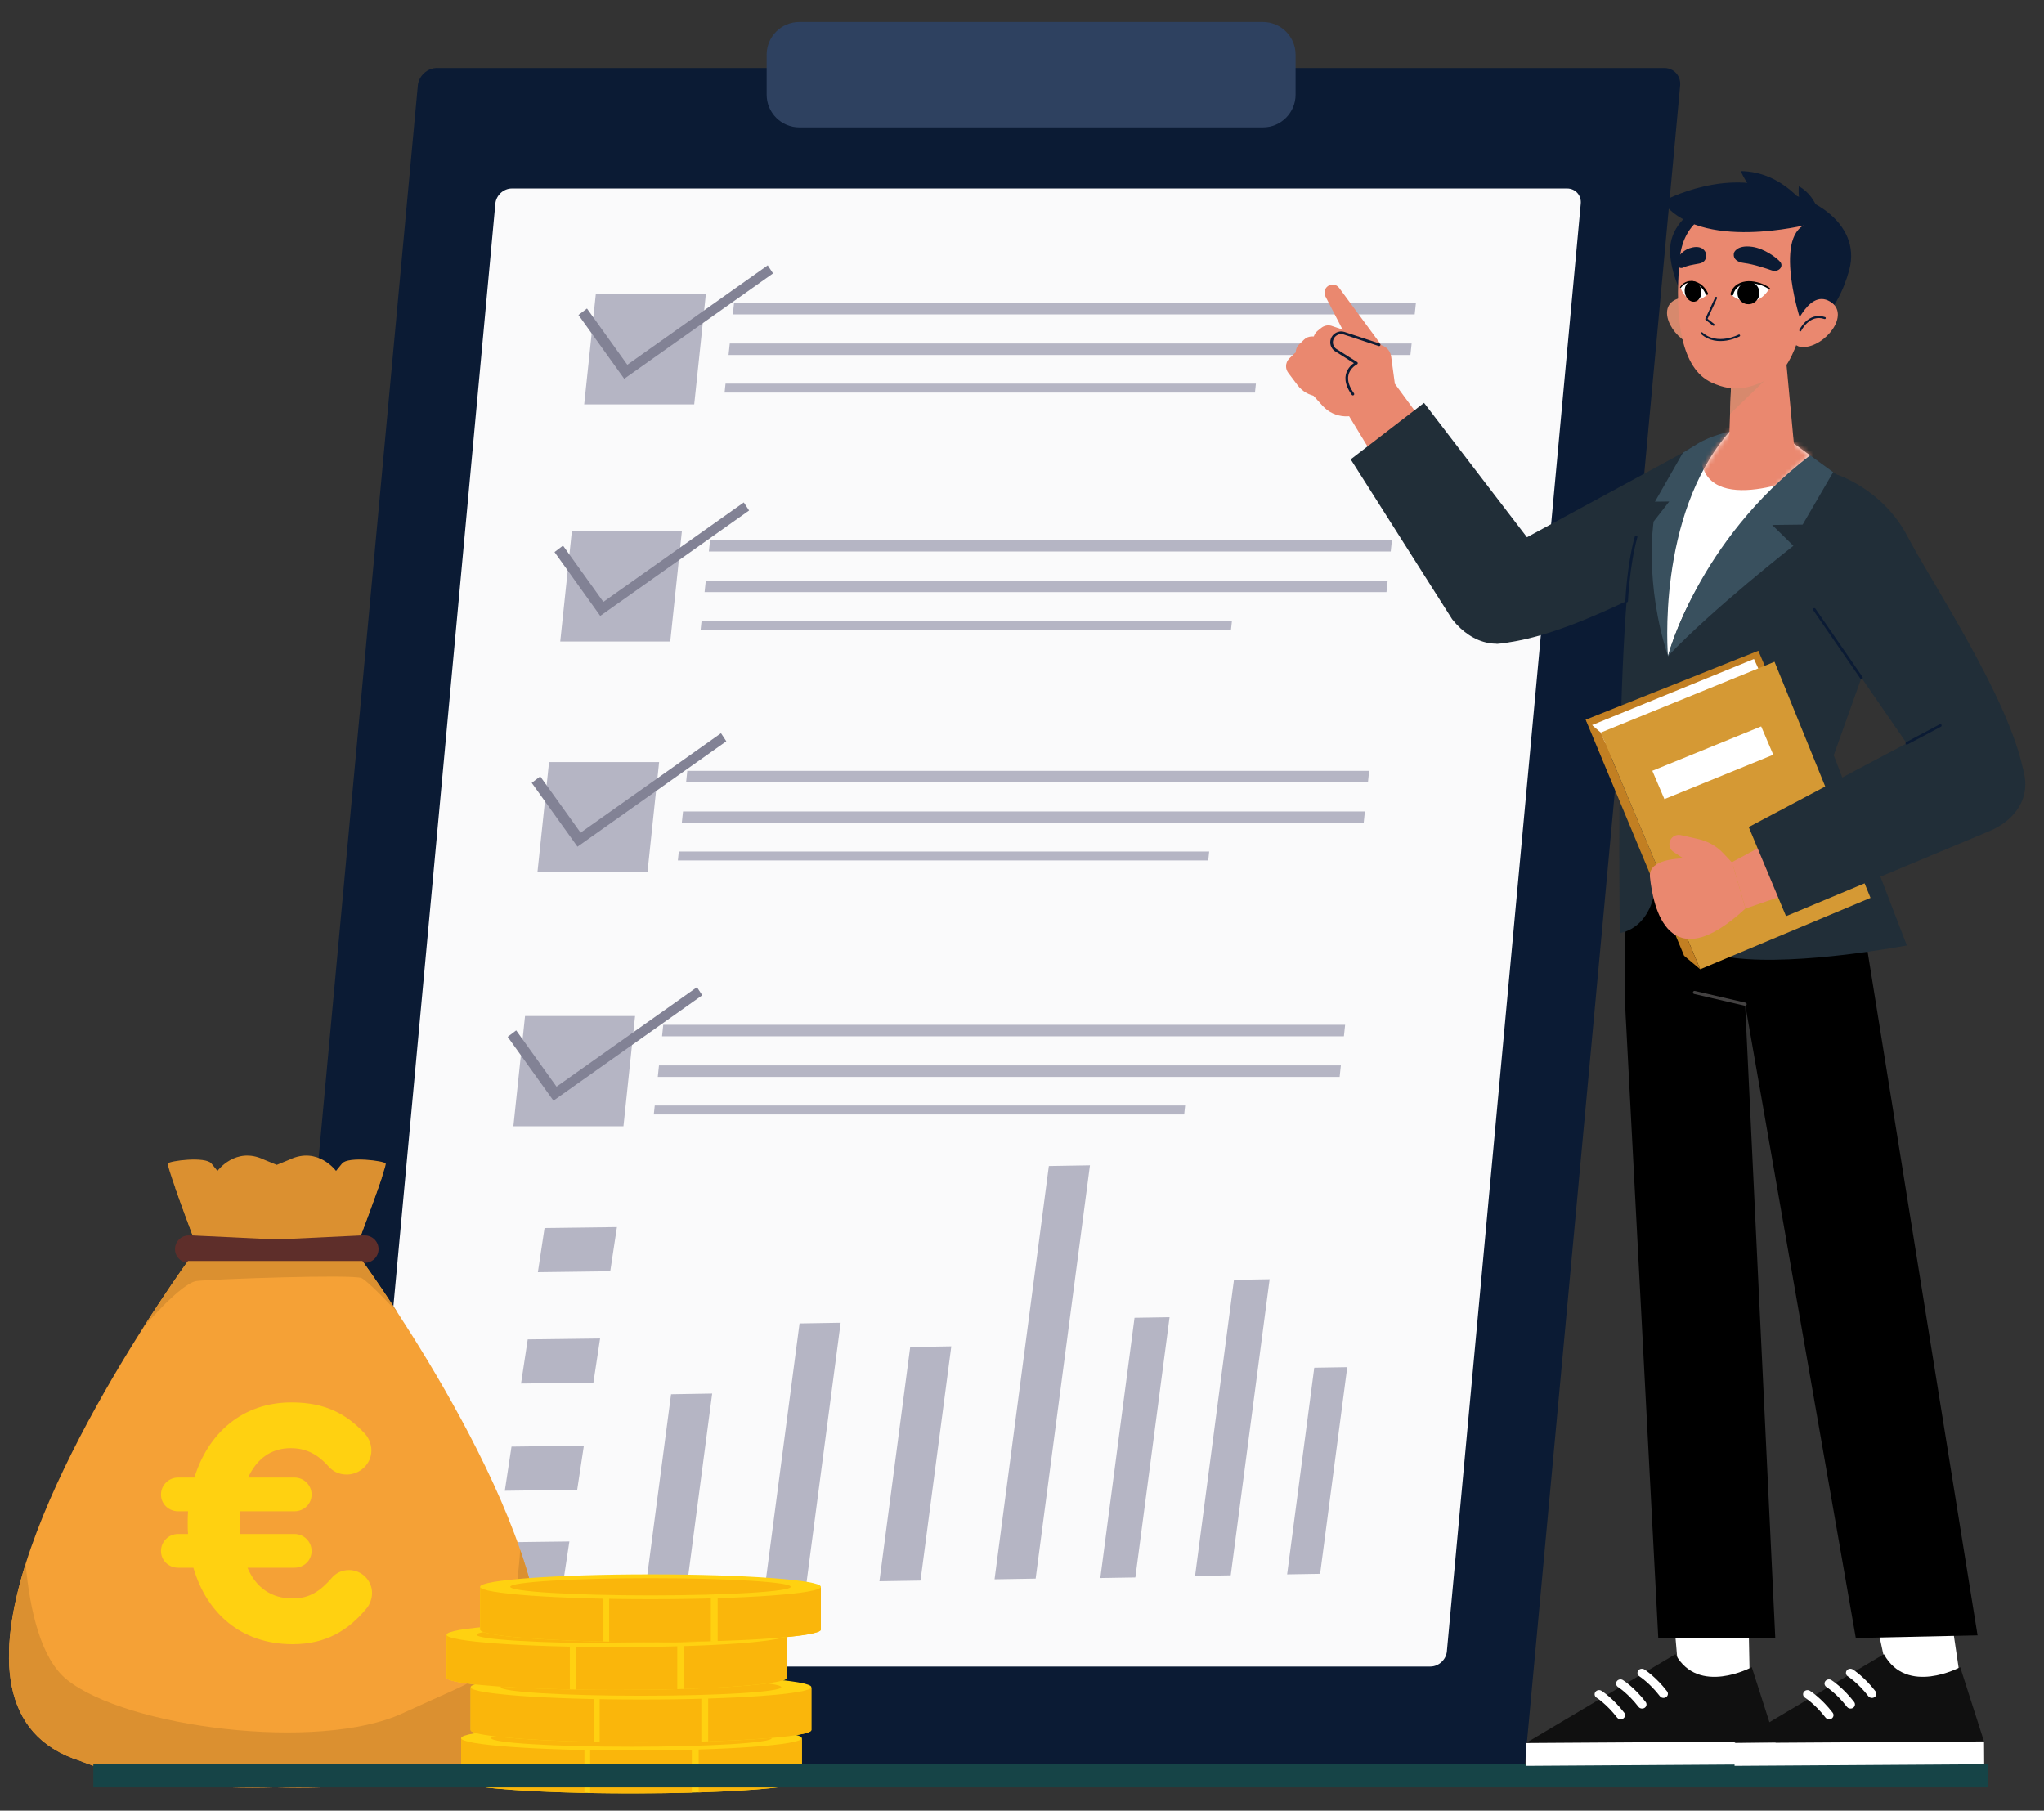 <?xml version="1.0" encoding="UTF-8"?> <svg xmlns="http://www.w3.org/2000/svg" width="438" height="388" viewBox="0 0 438 388" fill="none"><rect x="0" y="0" width="438" height="388" fill="#333333" stroke="none"/><path d="M322.556 382.926H59.567C57.5 382.926 55.966 381.234 56.159 379.163L89.531 18.334C89.724 16.263 91.571 14.571 93.634 14.571H356.623C358.69 14.571 360.224 16.263 360.031 18.334L326.659 379.163C326.467 381.234 324.619 382.926 322.556 382.926Z" fill="#0B1B34"></path><path d="M306.513 357.111H80.388C78.612 357.111 77.293 355.653 77.455 353.874L106.149 43.627C106.316 41.847 107.903 40.39 109.679 40.39H335.804C337.58 40.39 338.899 41.847 338.736 43.627L310.042 353.874C309.876 355.653 308.289 357.111 306.513 357.111Z" fill="#FAFAFB"></path><path d="M270.624 4.709H171.283C167.416 4.709 164.281 7.85 164.281 11.724V20.28C164.281 24.154 167.416 27.295 171.283 27.295H270.624C274.491 27.295 277.625 24.154 277.625 20.28V11.724C277.625 7.85 274.491 4.709 270.624 4.709Z" fill="#2E4160"></path><path d="M127.671 63.032L127.145 68.021L126.787 71.44V71.447L125.181 86.659H148.759L150.595 69.248L150.89 66.507L151.249 63.035H127.671V63.032ZM129.938 65.568L129.356 71.099L128.997 74.518L127.984 84.122H146.495L147.859 71.186L148.147 68.445L148.453 65.568H129.934H129.938Z" fill="#B5B5C4"></path><path d="M303.411 64.91H157.292L157.035 67.371H303.15L303.411 64.91Z" fill="#B5B5C4"></path><path d="M302.492 73.613H156.377L156.116 76.074H302.232L302.492 73.613Z" fill="#B5B5C4"></path><path d="M269.124 82.207H155.47L155.266 84.119H268.923L269.124 82.207Z" fill="#B5B5C4"></path><path d="M165.65 58.584L164.512 56.853L134.424 78.163L125.779 66.106L123.954 67.491L133.619 80.969L133.755 81.173L165.65 58.584Z" fill="#828295"></path><path d="M122.54 113.84L122.015 118.83L121.656 122.256L120.05 137.467H143.624L145.461 120.056L145.748 117.319V117.312L146.118 113.84H122.54V113.84ZM124.807 116.377L124.226 121.9V121.907L123.859 125.326L122.846 134.93H141.365L142.729 121.991L143.016 119.254V119.246L143.322 116.377H124.804H124.807Z" fill="#B5B5C4"></path><path d="M298.275 115.718H152.16L151.899 118.175H298.015L298.275 115.718Z" fill="#B5B5C4"></path><path d="M297.358 124.421H151.243L150.982 126.878H297.101L297.358 124.421Z" fill="#B5B5C4"></path><path d="M263.993 133.015H150.336L150.135 134.926H263.789L263.993 133.015Z" fill="#B5B5C4"></path><path d="M160.519 109.392L159.381 107.662L129.293 128.972L120.644 116.914L118.823 118.3L128.484 131.777L128.62 131.981L160.519 109.392Z" fill="#828295"></path><path d="M117.655 163.293L117.13 168.275V168.282L116.835 171.076L116.771 171.701L115.165 186.919H138.743L140.579 169.509L140.874 166.768L141.241 163.297H117.655V163.293ZM119.922 165.829L119.34 171.353V171.36L118.981 174.779L118.634 178.068L117.969 184.383H136.48L137.844 171.447L138.131 168.706L138.437 165.829H119.918H119.922Z" fill="#B5B5C4"></path><path d="M293.394 165.175H147.279L147.018 167.631H293.133L293.394 165.175Z" fill="#B5B5C4"></path><path d="M292.476 173.877H146.361L146.1 176.334H292.219L292.476 173.877Z" fill="#B5B5C4"></path><path d="M259.113 182.468H145.455L145.254 184.38H258.908L259.113 182.468Z" fill="#B5B5C4"></path><path d="M155.637 158.845L154.5 157.115L124.411 178.428L115.762 166.367L113.941 167.753L123.603 181.23L123.739 181.438L155.637 158.845Z" fill="#828295"></path><path d="M112.508 217.717L111.983 222.707L111.616 226.125V226.133L110.01 241.344H133.596L135.425 223.941V223.933L135.719 221.192L136.086 217.721H112.508V217.717ZM114.775 220.253L114.193 225.784L113.834 229.21V229.218L112.818 238.811H131.336L132.696 225.883V225.875L132.984 223.134L133.29 220.257H114.779L114.775 220.253Z" fill="#B5B5C4"></path><path d="M288.243 219.599H142.124L141.867 222.056H287.982L288.243 219.599Z" fill="#B5B5C4"></path><path d="M287.325 228.302H141.209L140.949 230.759H287.064L287.325 228.302Z" fill="#B5B5C4"></path><path d="M253.957 236.896H140.303L140.099 238.807H253.756L253.957 236.896Z" fill="#B5B5C4"></path><path d="M150.482 213.272L149.345 211.542L119.256 232.852L110.611 220.794L108.786 222.176L118.452 235.653L118.588 235.861L150.482 213.272Z" fill="#828295"></path><path d="M172.825 339.101L164.017 339.249L171.329 283.587L180.136 283.44L172.825 339.101Z" fill="#B5B5C4"></path><path d="M197.253 338.689L188.445 338.836L195.043 288.641L203.847 288.494L197.253 338.689Z" fill="#B5B5C4"></path><path d="M147.23 339.533L138.422 339.681L143.799 298.764L152.606 298.613L147.23 339.533Z" fill="#B5B5C4"></path><path d="M221.926 338.272L213.119 338.42L224.753 249.857L233.56 249.709L221.926 338.272Z" fill="#B5B5C4"></path><path d="M263.729 337.568L256.089 337.697L264.42 274.248L272.064 274.119L263.729 337.568Z" fill="#B5B5C4"></path><path d="M282.882 337.246L275.812 337.364L281.627 293.082L288.697 292.965L282.882 337.246Z" fill="#B5B5C4"></path><path d="M243.294 338.023L235.782 338.148L243.113 282.376L250.62 282.251L243.294 338.023Z" fill="#B5B5C4"></path><path d="M130.766 272.409L115.259 272.61L116.691 263.145L132.198 262.945L130.766 272.409Z" fill="#B5B5C4"></path><path d="M127.158 296.271L111.651 296.471L113.083 287.007L128.59 286.806L127.158 296.271Z" fill="#B5B5C4"></path><path d="M123.682 319.246L108.175 319.447L109.607 309.982L125.114 309.782L123.682 319.246Z" fill="#B5B5C4"></path><path d="M120.579 339.772L105.072 339.973L106.504 330.505L122.011 330.308L120.579 339.772Z" fill="#B5B5C4"></path><path d="M98.373 377.978C98.373 377.978 86.271 383.793 58.971 382.979C31.671 383.797 17.925 377.566 17.154 377.319H17.15C-0.242 371.823 -0.582 354.37 5.486 335.109C11.161 317.092 22.436 297.49 30.621 284.599C30.621 284.599 30.624 284.596 30.628 284.588C35.355 277.145 39.043 271.94 40.025 270.573C40.195 270.339 40.282 270.218 40.282 270.218H77.667C77.667 270.218 77.761 270.35 77.943 270.6C78.683 271.63 80.837 274.67 83.773 279.11C84.219 279.784 84.684 280.492 85.163 281.23C92.981 293.239 104.982 313.276 111.473 332.103C118.819 353.397 119.125 373.148 98.373 377.982V377.978Z" fill="#F5A136"></path><path d="M79.727 341.376C79.727 338.656 77.509 336.437 74.789 336.437C73.143 336.437 71.926 337.153 71.067 338.155C68.562 341.018 66.272 342.521 62.694 342.521C58.113 342.521 54.821 340.159 53.032 335.936H63.123C65.127 335.936 66.773 334.362 66.773 332.358C66.773 330.354 65.127 328.708 63.123 328.708H51.457C51.386 327.992 51.386 327.205 51.386 326.346C51.386 325.487 51.386 324.628 51.457 323.841H63.123C65.127 323.841 66.773 322.266 66.773 320.262C66.773 318.258 65.127 316.612 63.123 316.612H53.175C54.964 312.676 58.042 310.314 62.264 310.314C65.771 310.314 68.205 311.746 70.495 314.322C71.211 315.109 72.427 315.968 74.288 315.968C77.151 315.968 79.584 313.678 79.584 310.815C79.584 309.169 78.797 307.809 78.081 307.093C74.36 303.157 69.922 300.509 62.479 300.509C51.887 300.509 44.587 307.165 41.652 316.612H38.145C36.141 316.612 34.495 318.258 34.495 320.262C34.495 322.266 36.141 323.841 38.145 323.841H40.292C40.221 324.7 40.221 325.63 40.221 326.489C40.221 327.276 40.221 327.992 40.292 328.708H38.145C36.141 328.708 34.495 330.354 34.495 332.358C34.495 334.362 36.141 335.936 38.145 335.936H41.437C44.3 345.741 51.743 352.326 62.694 352.326C69.922 352.326 74.718 349.32 78.654 344.525C79.155 343.88 79.727 342.664 79.727 341.376Z" fill="#FFD111"></path><path d="M81.974 251.872C80.534 256.259 77.326 264.739 77.326 264.739L59.307 265.602L41.283 264.739C41.283 264.739 39.088 258.928 37.516 254.438C36.575 251.75 35.857 249.54 35.963 249.32C36.25 248.745 44.015 247.734 45.307 249.32L46.599 250.906C46.599 250.906 50.48 245.602 56.522 248.472L59.303 249.612L62.084 248.472C68.122 245.606 72.006 250.906 72.006 250.906L73.299 249.32C74.591 247.734 82.359 248.745 82.647 249.32C82.715 249.46 82.435 250.452 81.97 251.868L81.974 251.872Z" fill="#DB9030"></path><path d="M78.192 270.599H40.422C38.812 270.599 37.498 269.282 37.498 267.669C37.498 266.056 38.812 264.739 40.422 264.739H78.192C79.802 264.739 81.117 266.056 81.117 267.669C81.117 269.282 79.802 270.599 78.192 270.599Z" fill="#5E2E2A"></path><path d="M98.373 377.977C98.373 377.977 86.271 383.792 58.971 382.978C31.671 383.796 17.925 377.565 17.154 377.319H17.15C-0.242 371.822 -0.582 354.37 5.486 335.108C6.419 345.254 8.8 355.452 14.301 359.897C27.027 370.179 68.251 375.418 86.222 367.147C104.192 358.875 105.806 359.496 108.821 350.069C109.898 346.696 110.891 339.965 111.477 332.11C118.823 353.404 119.129 373.154 98.377 377.989L98.373 377.977Z" fill="#DB9030"></path><path d="M85.164 281.226C84.348 280.344 79.065 274.673 77.49 273.878C75.778 273.014 45.47 274.09 42.153 274.495C38.903 274.892 31.161 283.864 30.628 284.58C35.355 277.137 39.043 271.932 40.026 270.565C40.196 270.33 40.282 270.209 40.282 270.209H77.667C77.667 270.209 77.762 270.342 77.943 270.592C78.684 271.621 80.837 274.661 83.773 279.102C84.219 279.776 84.684 280.484 85.164 281.222V281.226Z" fill="#DB9030"></path><path d="M81.974 251.871C80.534 256.258 77.326 264.738 77.326 264.738L59.306 265.602L41.283 264.738C41.283 264.738 39.087 258.927 37.516 254.437C39.269 257.053 41.642 260.249 43.444 261.343C46.678 263.315 75.074 263.595 76.245 262.077C77.05 261.032 80.133 255.316 81.974 251.867V251.871Z" fill="#DB9030"></path><path d="M98.812 372.549V381.631C98.812 383.1 115.158 384.289 135.32 384.289C155.482 384.289 171.828 383.1 171.828 381.631V372.549H98.812Z" fill="#FFD111"></path><path d="M125.235 384.183V372.545H98.815V381.627C98.815 382.839 109.981 383.865 125.235 384.183Z" fill="#FAB60B"></path><path d="M126.462 384.209C129.3 384.262 132.266 384.288 135.319 384.288C139.872 384.288 144.229 384.228 148.249 384.118V372.552H126.462V384.213V384.209Z" fill="#FAB60B"></path><path d="M149.712 384.073C162.718 383.668 171.828 382.725 171.828 381.631V372.549H149.712V384.073Z" fill="#FAB60B"></path><path d="M135.32 375.109C155.483 375.109 171.828 373.919 171.828 372.451C171.828 370.983 155.483 369.793 135.32 369.793C115.157 369.793 98.812 370.983 98.812 372.451C98.812 373.919 115.157 375.109 135.32 375.109Z" fill="#FFD111"></path><path d="M135.32 374.294C151.923 374.294 165.382 373.469 165.382 372.451C165.382 371.433 151.923 370.607 135.32 370.607C118.717 370.607 105.258 371.433 105.258 372.451C105.258 373.469 118.717 374.294 135.32 374.294Z" fill="#FAB60B"></path><path d="M100.848 361.624V370.706C100.848 372.175 117.194 373.363 137.356 373.363C157.518 373.363 173.864 372.175 173.864 370.706V361.624H100.848Z" fill="#FFD111"></path><path d="M127.268 373.257V361.62H100.848V370.702C100.848 371.913 112.014 372.939 127.268 373.257Z" fill="#FAB60B"></path><path d="M128.5 373.283C131.337 373.336 134.303 373.363 137.356 373.363C141.909 373.363 146.266 373.302 150.286 373.192V361.627H128.5V373.287V373.283Z" fill="#FAB60B"></path><path d="M151.744 373.147C164.75 372.742 173.86 371.8 173.86 370.705V361.624H151.744V373.147Z" fill="#FAB60B"></path><path d="M137.356 364.183C157.519 364.183 173.864 362.993 173.864 361.525C173.864 360.057 157.519 358.868 137.356 358.868C117.193 358.868 100.848 360.057 100.848 361.525C100.848 362.993 117.193 364.183 137.356 364.183Z" fill="#FFD111"></path><path d="M137.356 363.369C153.959 363.369 167.418 362.544 167.418 361.525C167.418 360.507 153.959 359.682 137.356 359.682C120.754 359.682 107.294 360.507 107.294 361.525C107.294 362.544 120.754 363.369 137.356 363.369Z" fill="#FAB60B"></path><path d="M95.69 350.391V359.473C95.69 360.942 112.036 362.131 132.198 362.131C152.361 362.131 168.707 360.942 168.707 359.473V350.391H95.69Z" fill="#FFD111"></path><path d="M122.11 362.025V350.387H95.69V359.469C95.69 360.681 106.856 361.707 122.11 362.025Z" fill="#FAB60B"></path><path d="M123.341 362.051C126.179 362.104 129.145 362.131 132.198 362.131C136.751 362.131 141.108 362.07 145.128 361.96V350.395H123.341V362.055V362.051Z" fill="#FAB60B"></path><path d="M146.591 361.915C159.596 361.51 168.706 360.567 168.706 359.473V350.391H146.591V361.915Z" fill="#FAB60B"></path><path d="M132.198 352.951C152.361 352.951 168.707 351.761 168.707 350.293C168.707 348.825 152.361 347.635 132.198 347.635C112.036 347.635 95.69 348.825 95.69 350.293C95.69 351.761 112.036 352.951 132.198 352.951Z" fill="#FFD111"></path><path d="M162.265 350.293C162.265 351.311 148.806 352.137 132.203 352.137C115.6 352.137 102.141 351.311 102.141 350.293C102.141 349.275 115.6 348.449 132.203 348.449C148.806 348.449 162.265 349.275 162.265 350.293Z" fill="#FAB60B"></path><path d="M102.881 340.121V349.203C102.881 350.672 119.227 351.861 139.389 351.861C159.551 351.861 175.897 350.672 175.897 349.203V340.121H102.881Z" fill="#FFD111"></path><path d="M129.304 351.754V340.117H102.885V349.199C102.885 350.41 114.05 351.436 129.304 351.754Z" fill="#FAB60B"></path><path d="M130.533 351.78C133.371 351.833 136.337 351.86 139.39 351.86C143.943 351.86 148.3 351.799 152.32 351.689V340.124H130.533V351.784V351.78Z" fill="#FAB60B"></path><path d="M153.781 351.644C166.786 351.239 175.896 350.297 175.896 349.203V340.121H153.781V351.644Z" fill="#FAB60B"></path><path d="M175.897 340.022C175.897 341.491 159.551 342.68 139.389 342.68C119.227 342.68 102.881 341.491 102.881 340.022C102.881 338.553 119.227 337.365 139.389 337.365C159.551 337.365 175.897 338.553 175.897 340.022Z" fill="#FFD111"></path><path d="M169.454 340.022C169.454 341.04 155.995 341.866 139.392 341.866C122.789 341.866 109.33 341.04 109.33 340.022C109.33 339.004 122.789 338.178 139.392 338.178C155.995 338.178 169.454 339.004 169.454 340.022Z" fill="#FAB60B"></path><path d="M426 378H20V383H426V378Z" fill="#164447"></path><path d="M375.04 364.871L374.084 317.021L356.397 320.294L360.037 362.599L375.04 364.871Z" fill="white"></path><path d="M375.379 357.246C375.379 357.246 363.947 363.42 359.021 354.465L326.983 373.498L380.479 373.152L375.379 357.246Z" fill="#101010"></path><path d="M380.481 373.16L380.513 378.047L327.019 378.391L326.987 373.503L380.481 373.16Z" fill="white"></path><path d="M356.094 363.774C355.946 363.714 355.807 363.61 355.703 363.481C353.523 360.64 351.325 359.232 351.307 359.215C350.873 358.939 350.76 358.386 351.047 357.98C351.334 357.566 351.924 357.471 352.35 357.73C352.454 357.79 354.834 359.31 357.232 362.427C357.536 362.825 357.441 363.386 357.024 363.671C356.746 363.861 356.389 363.887 356.094 363.766V363.774Z" fill="white"></path><path d="M351.507 366.054C351.359 365.993 351.22 365.89 351.116 365.76C348.936 362.919 346.738 361.512 346.721 361.494C346.286 361.218 346.173 360.665 346.46 360.259C346.747 359.854 347.346 359.741 347.763 360.009C347.867 360.069 350.248 361.589 352.645 364.707C352.949 365.104 352.854 365.665 352.437 365.95C352.159 366.14 351.803 366.166 351.507 366.045V366.054Z" fill="white"></path><path d="M346.912 368.342C346.764 368.282 346.625 368.178 346.521 368.049C344.341 365.208 342.143 363.8 342.125 363.791C341.691 363.515 341.578 362.962 341.865 362.557C342.151 362.151 342.742 362.038 343.168 362.306C343.272 362.367 345.652 363.886 348.05 367.004C348.354 367.401 348.258 367.962 347.841 368.247C347.563 368.437 347.207 368.463 346.912 368.342V368.342Z" fill="white"></path><path d="M420.63 363.627L413.629 316.279L396.498 321.736L405.463 363.247L420.63 363.627Z" fill="white"></path><path d="M420.048 357.245C420.048 357.245 408.616 363.42 403.69 354.465L371.652 373.497L425.147 373.152L420.048 357.245V357.245Z" fill="#101010"></path><path d="M425.151 373.159L425.183 378.046L371.689 378.39L371.657 373.502L425.151 373.159Z" fill="white"></path><path d="M400.763 363.774C400.615 363.713 400.476 363.61 400.372 363.48C398.192 360.639 395.994 359.232 395.976 359.214C395.542 358.938 395.429 358.385 395.716 357.98C396.002 357.565 396.593 357.47 397.019 357.729C397.123 357.79 399.503 359.309 401.901 362.427C402.205 362.824 402.11 363.385 401.693 363.67C401.415 363.86 401.058 363.886 400.763 363.765V363.774Z" fill="white"></path><path d="M396.176 366.053C396.028 365.993 395.889 365.889 395.785 365.76C393.604 362.919 391.406 361.511 391.389 361.494C390.955 361.217 390.842 360.665 391.128 360.259C391.415 359.853 392.014 359.741 392.431 360.009C392.536 360.069 394.916 361.589 397.314 364.706C397.618 365.103 397.522 365.665 397.105 365.95C396.827 366.14 396.471 366.166 396.176 366.045V366.053Z" fill="white"></path><path d="M391.58 368.342C391.433 368.282 391.294 368.178 391.189 368.049C389.009 365.208 386.811 363.8 386.794 363.791C386.359 363.515 386.247 362.962 386.533 362.557C386.82 362.151 387.411 362.038 387.836 362.306C387.941 362.367 390.321 363.886 392.718 367.004C393.022 367.401 392.927 367.962 392.51 368.247C392.232 368.437 391.876 368.463 391.58 368.342V368.342Z" fill="white"></path><path d="M354.451 177.55C354.451 177.55 349.048 177.421 348.205 202.239C348.031 207.343 348.136 214.432 348.457 219.527L355.346 350.994H380.417L373.954 215.175L397.67 350.994L423.766 350.432L395.958 177.55L376.681 175.115L354.451 177.55V177.55Z" fill="black"></path><path d="M373.953 215.183L363.112 212.67" stroke="#434141" stroke-width="0.67" stroke-linecap="round" stroke-linejoin="round"></path><path d="M388.931 105.721C388.931 105.721 379.497 115.254 368.586 119.373C357.675 123.492 336.644 136.73 320.677 137.939L325.984 115.789L360.629 97.007L388.94 105.729L388.931 105.721Z" fill="#212E38"></path><path d="M298.897 82.223L298.107 76.412C297.951 75.254 297.125 74.296 295.996 73.959L289.072 71.895C288.065 71.593 286.987 72.025 286.466 72.931C285.841 74.02 286.24 75.401 287.344 76.006L290.662 77.802C290.662 77.802 286.058 81.438 290.497 86.325L298.897 82.215V82.223Z" fill="#EA886F"></path><path d="M296.004 73.96L286.961 61.688C286.353 60.868 285.163 60.739 284.398 61.429C283.816 61.956 283.651 62.803 284.016 63.502L289.706 74.512L296.004 73.96V73.96Z" fill="#EA886F"></path><path d="M288.725 70.972L285.25 69.797C284.52 69.607 283.738 69.78 283.148 70.246L282.349 70.885C281.436 71.611 281.184 72.88 281.74 73.899L286.171 81.749L291.87 77.578L288.725 70.98V70.972Z" fill="#EA886F"></path><path d="M282.392 72.103H281.098C280.481 72.103 279.882 72.345 279.439 72.777L278.37 73.822C277.919 74.262 277.658 74.866 277.658 75.505C277.658 76.015 277.823 76.507 278.136 76.913L283.817 84.434L288.743 80.79L282.401 72.112L282.392 72.103Z" fill="#EA886F"></path><path d="M280.316 75.082H279.021C278.404 75.082 277.805 75.324 277.362 75.755L276.294 76.8C275.842 77.241 275.581 77.845 275.581 78.484C275.581 78.994 275.746 79.486 276.059 79.892L278.048 82.534C280.081 85.228 283.929 85.781 286.657 83.769L280.316 75.09V75.082Z" fill="#EA886F"></path><path d="M280.794 84.072L283.443 86.99C285.971 89.762 290.28 89.978 293.077 87.465L298.906 82.224L294.389 76.481H288.742L283.817 79.866L280.794 84.063V84.072Z" fill="#EA886F"></path><path d="M295.527 73.882L287.995 71.395C286.918 71.067 285.771 71.671 285.432 72.742C285.18 73.554 285.45 74.426 286.119 74.953L290.662 77.82C290.662 77.82 286.562 79.806 289.906 84.443" stroke="#0B1B34" stroke-width="0.57" stroke-linecap="round" stroke-linejoin="round"></path><path d="M298.897 82.224L308.601 95.453L297.785 103.475L287.864 87.154L298.897 82.224Z" fill="#EA886F"></path><path d="M330.319 119.192L305.152 86.334L289.437 98.433L311.181 132.698C315.594 138.285 321.988 139.65 327.061 135.591C331.613 131.955 336.104 123.613 330.319 119.192V119.192Z" fill="#212E38"></path><path d="M400.729 106.929L380.757 92.387L370.584 92.508C370.584 92.508 360.447 94.149 353.028 104.684C345.609 115.211 347.112 199.925 347.112 199.925C347.112 199.925 354.8 199.216 354.974 187.023C354.974 187.023 357.562 203.56 371.644 205.27C385.726 206.98 408.608 202.593 408.608 202.593L392.945 161.842L405.541 126.584C407.774 119.658 405.924 112.067 400.737 106.938L400.729 106.929Z" fill="#212E38"></path><path d="M360.628 97.008L354.634 107.5L357.692 107.465L354.348 111.757C354.348 111.757 352.297 124.84 357.423 140.599L371.696 95.039L370.593 92.508C370.593 92.508 366.709 93.26 363.669 95.134" fill="#39505E"></path><path d="M387.896 97.586C387.896 97.586 364.484 116.23 357.422 140.599C357.422 140.599 354.824 110.634 370.591 92.517L380.764 92.396L387.896 97.594V97.586Z" fill="white"></path><mask id="mask0_1201_1218" style="mask-type:alpha" maskUnits="userSpaceOnUse" x="357" y="92" width="31" height="49"><path d="M387.897 97.586C387.897 97.586 364.486 116.23 357.423 140.599C357.423 140.599 354.826 110.634 370.593 92.517L380.765 92.396L387.897 97.594V97.586Z" fill="white"></path></mask><g mask="url(#mask0_1201_1218)"><path d="M386.853 101.929C386.853 101.929 363.503 111.964 364.423 95.91L371.573 82.223C371.573 82.223 387.531 87.163 388.495 87.413L392.7 93.009L393.881 96.843L386.862 101.929H386.853Z" fill="#EA886F"></path></g><path d="M387.897 97.586L392.823 101.178L386.281 112.413L379.749 112.491L384.301 116.955C384.301 116.955 367.039 130.427 357.414 140.599C357.414 140.599 363.808 115.919 387.888 97.586H387.897Z" fill="#39505E"></path><path d="M348.571 128.786C348.571 128.786 348.909 121.083 350.586 115.064" stroke="#0B1B34" stroke-width="0.57" stroke-linecap="round" stroke-linejoin="round"></path><path d="M393.388 101.619C393.388 101.619 403.335 104.615 408.729 114.9C414.124 125.185 430.499 149.597 433.592 165.219L410.84 162.576L388.784 130.582L393.388 101.61V101.619Z" fill="#212E38"></path><path d="M398.878 145.228L388.784 130.591" stroke="#0B1B34" stroke-width="0.57" stroke-linecap="round" stroke-linejoin="round"></path><path d="M339.788 154.217L376.787 139.442L380.522 148.25L344.384 162.274L339.788 154.217Z" fill="#C27F22"></path><path d="M377.769 145.4L375.849 141.212L341.152 155.374L343.237 159.571L377.769 145.4Z" fill="white"></path><path d="M343.029 156.981L364.33 207.697L400.824 192.403L380.253 141.808L343.029 156.981Z" fill="#D59934"></path><path d="M343.029 156.98L339.788 154.217L360.881 204.804L364.33 207.696L343.029 156.98Z" fill="#C27F22"></path><path d="M379.983 161.73L356.658 171.238L354.07 165.167L377.395 155.659L379.983 161.73Z" fill="white"></path><path d="M396.941 170.875L371.157 184.735L374.033 194.683L401.119 185.4L396.941 170.875Z" fill="#EA886F"></path><path d="M371.157 184.735C371.157 184.735 352.879 181.436 353.565 187.973C354.252 194.51 357.535 209.933 374.023 194.683L371.157 184.735Z" fill="#EA886F"></path><path d="M371.757 185.478L369.281 182.844C367.856 181.324 366.006 180.262 363.964 179.804L360.186 178.949C359.282 178.742 358.353 179.182 357.936 180.011C357.484 180.918 357.779 182.006 358.631 182.568L364.069 186.134L371.748 185.486L371.757 185.478Z" fill="#EA886F"></path><path d="M415.783 155.469L374.728 177.222L382.72 196.324L425.808 178.301C432.462 175.711 435.624 170.02 433.174 164.018V164.018C430.985 158.638 421.707 151.229 415.783 155.461V155.469Z" fill="#212E38"></path><path d="M408.607 159.277L415.783 155.469" stroke="#0B1B34" stroke-width="0.57" stroke-linecap="round" stroke-linejoin="round"></path><path d="M365.979 72.172C365.805 70.453 365.336 68.761 364.511 67.189C363.382 65.03 361.653 62.958 359.055 64.184C354.634 66.265 358.995 73.424 363.529 74.011C364.867 74.184 366.083 73.269 365.979 72.18V72.172Z" fill="#D7896D"></path><path d="M357.908 54.789C358.803 64.141 366.874 74.754 377.055 74.78C387.236 74.806 393.856 66.879 396.279 57.794C398.998 47.596 387.306 40.627 377.124 40.748C370.713 40.825 356.935 44.616 357.908 54.789V54.789Z" fill="#0B1B34"></path><path d="M382.18 71.335L384.777 99.063L370.357 99.089L371.234 74.245L382.18 71.335Z" fill="#EA886F"></path><path d="M370.723 88.709L380.122 79.633L371.2 75.998L370.723 88.709Z" fill="#D7896D"></path><path d="M380.026 44.59C376.907 43.736 373.597 43.537 370.427 44.193C366.135 45.083 360.628 47.751 359.924 55.549C358.751 68.537 360.315 79.02 366.769 81.973C371.721 84.244 375.326 83.381 381.042 80.082C383.171 78.856 385.203 73.649 385.786 71.162L388.253 64.219C388.253 64.219 394.942 48.684 380.035 44.599L380.026 44.59Z" fill="#EA886F"></path><path d="M367.734 63.821L365.632 68.372L367.187 69.598" stroke="#0B1B34" stroke-width="0.44" stroke-linecap="round" stroke-linejoin="round"></path><path d="M365.536 54.245C365.536 54.245 366.074 56.119 364.068 56.481C362.539 56.758 361.575 56.904 360.714 57.328C360.228 57.569 359.663 57.362 359.377 56.853C359.142 56.438 359.133 55.903 359.368 55.497C359.837 54.668 360.845 53.381 362.704 53.01C365.084 52.535 365.545 54.245 365.545 54.245H365.536Z" fill="#0B1B34"></path><path d="M371.581 54.124C371.581 54.124 370.921 55.997 373.745 56.36C375.89 56.636 378.453 57.526 379.669 57.94C380.355 58.182 381.137 57.975 381.519 57.465C381.824 57.051 381.815 56.516 381.467 56.11C380.772 55.281 378.097 53.251 375.491 52.889C372.146 52.422 371.59 54.132 371.59 54.132L371.581 54.124Z" fill="#0B1B34"></path><path d="M370.992 63.209C370.992 63.209 372.338 58.071 379.14 61.827C379.14 61.827 376.386 67.164 370.992 63.209Z" fill="white"></path><path d="M372.33 62.492C372.164 63.822 373.085 65.022 374.38 65.177C375.674 65.333 376.855 64.383 377.012 63.062C377.168 61.74 376.256 60.532 374.962 60.376C373.667 60.221 372.486 61.17 372.33 62.492V62.492Z" fill="black"></path><path d="M379.226 61.706C378.584 61.222 377.845 60.859 377.081 60.626C376.308 60.393 375.526 60.238 374.692 60.246C373.884 60.272 373.05 60.453 372.32 60.903C371.599 61.36 371.034 62.051 370.835 62.949C370.8 63.113 370.904 63.277 371.069 63.32C371.234 63.355 371.399 63.251 371.443 63.087V63.044C371.573 62.396 372.025 61.749 372.616 61.352C373.215 60.946 373.962 60.747 374.718 60.695C375.456 60.661 376.247 60.79 376.976 60.989C377.715 61.196 378.419 61.516 379.053 61.956C379.122 62.008 379.209 61.991 379.261 61.922C379.313 61.852 379.296 61.766 379.226 61.714V61.706Z" fill="black"></path><path d="M365.866 63.156C365.866 63.156 363.85 58.053 360.106 61.576C360.106 61.576 361.557 66.585 365.866 63.156Z" fill="white"></path><path d="M364.545 62.154C364.745 63.372 364.12 64.486 363.155 64.641C362.182 64.797 361.236 63.942 361.036 62.724C360.836 61.507 361.461 60.393 362.426 60.237C363.39 60.082 364.346 60.937 364.545 62.154Z" fill="black"></path><path d="M360.211 61.645C360.497 61.248 360.871 60.911 361.314 60.73C361.748 60.54 362.261 60.505 362.695 60.609H362.721C363.355 60.73 363.955 61.015 364.424 61.455C364.893 61.887 365.275 62.448 365.501 63.027V63.044C365.562 63.174 365.71 63.243 365.849 63.191C365.979 63.139 366.048 62.984 365.996 62.854C365.849 62.5 365.666 62.206 365.458 61.913C365.249 61.628 365.006 61.36 364.728 61.127C364.459 60.894 364.146 60.695 363.824 60.548C363.503 60.384 363.138 60.315 362.791 60.255H362.817C362.252 60.142 361.705 60.22 361.201 60.453C360.706 60.687 360.306 61.075 360.02 61.516C359.985 61.576 359.993 61.654 360.054 61.688C360.115 61.723 360.185 61.706 360.228 61.654L360.211 61.645Z" fill="black"></path><path d="M372.659 71.904C372.659 71.904 367.976 74.374 364.667 71.412" stroke="#0B1B34" stroke-width="0.44" stroke-linecap="round" stroke-linejoin="round"></path><path d="M385.638 67.975C385.638 67.975 379.384 48.217 388.644 47.717L393.717 57.561L390.998 65.782L385.647 67.984L385.638 67.975Z" fill="#0B1B34"></path><path d="M384.022 72.18C384.413 70.402 385.108 68.692 386.151 67.146C387.593 65.022 389.643 63.061 392.214 64.65C396.593 67.345 391.172 74.322 386.359 74.391C384.943 74.408 383.779 73.312 384.022 72.189V72.18Z" fill="#EA886F"></path><path d="M391.016 68.148C387.61 66.982 385.777 70.79 385.777 70.79" stroke="#0B1B34" stroke-width="0.44" stroke-linecap="round" stroke-linejoin="round"></path><path d="M387.288 48.131C387.288 48.131 364.198 54.063 356.24 43.174C356.24 43.174 370.869 35.057 383.327 41.749L387.288 48.131V48.131Z" fill="#0B1B34"></path><path d="M387.245 44.642C387.245 44.642 382.215 36.767 373.024 36.663C373.024 36.663 375.544 42.976 380.999 44.703C386.463 46.438 387.245 44.642 387.245 44.642Z" fill="#0B1B34"></path><path d="M390.155 47.622C390.155 47.622 389.895 42.449 385.473 39.902C385.473 39.902 384.952 43.632 387.115 45.955C389.278 48.278 390.147 47.622 390.147 47.622H390.155Z" fill="#0B1B34"></path></svg> 
